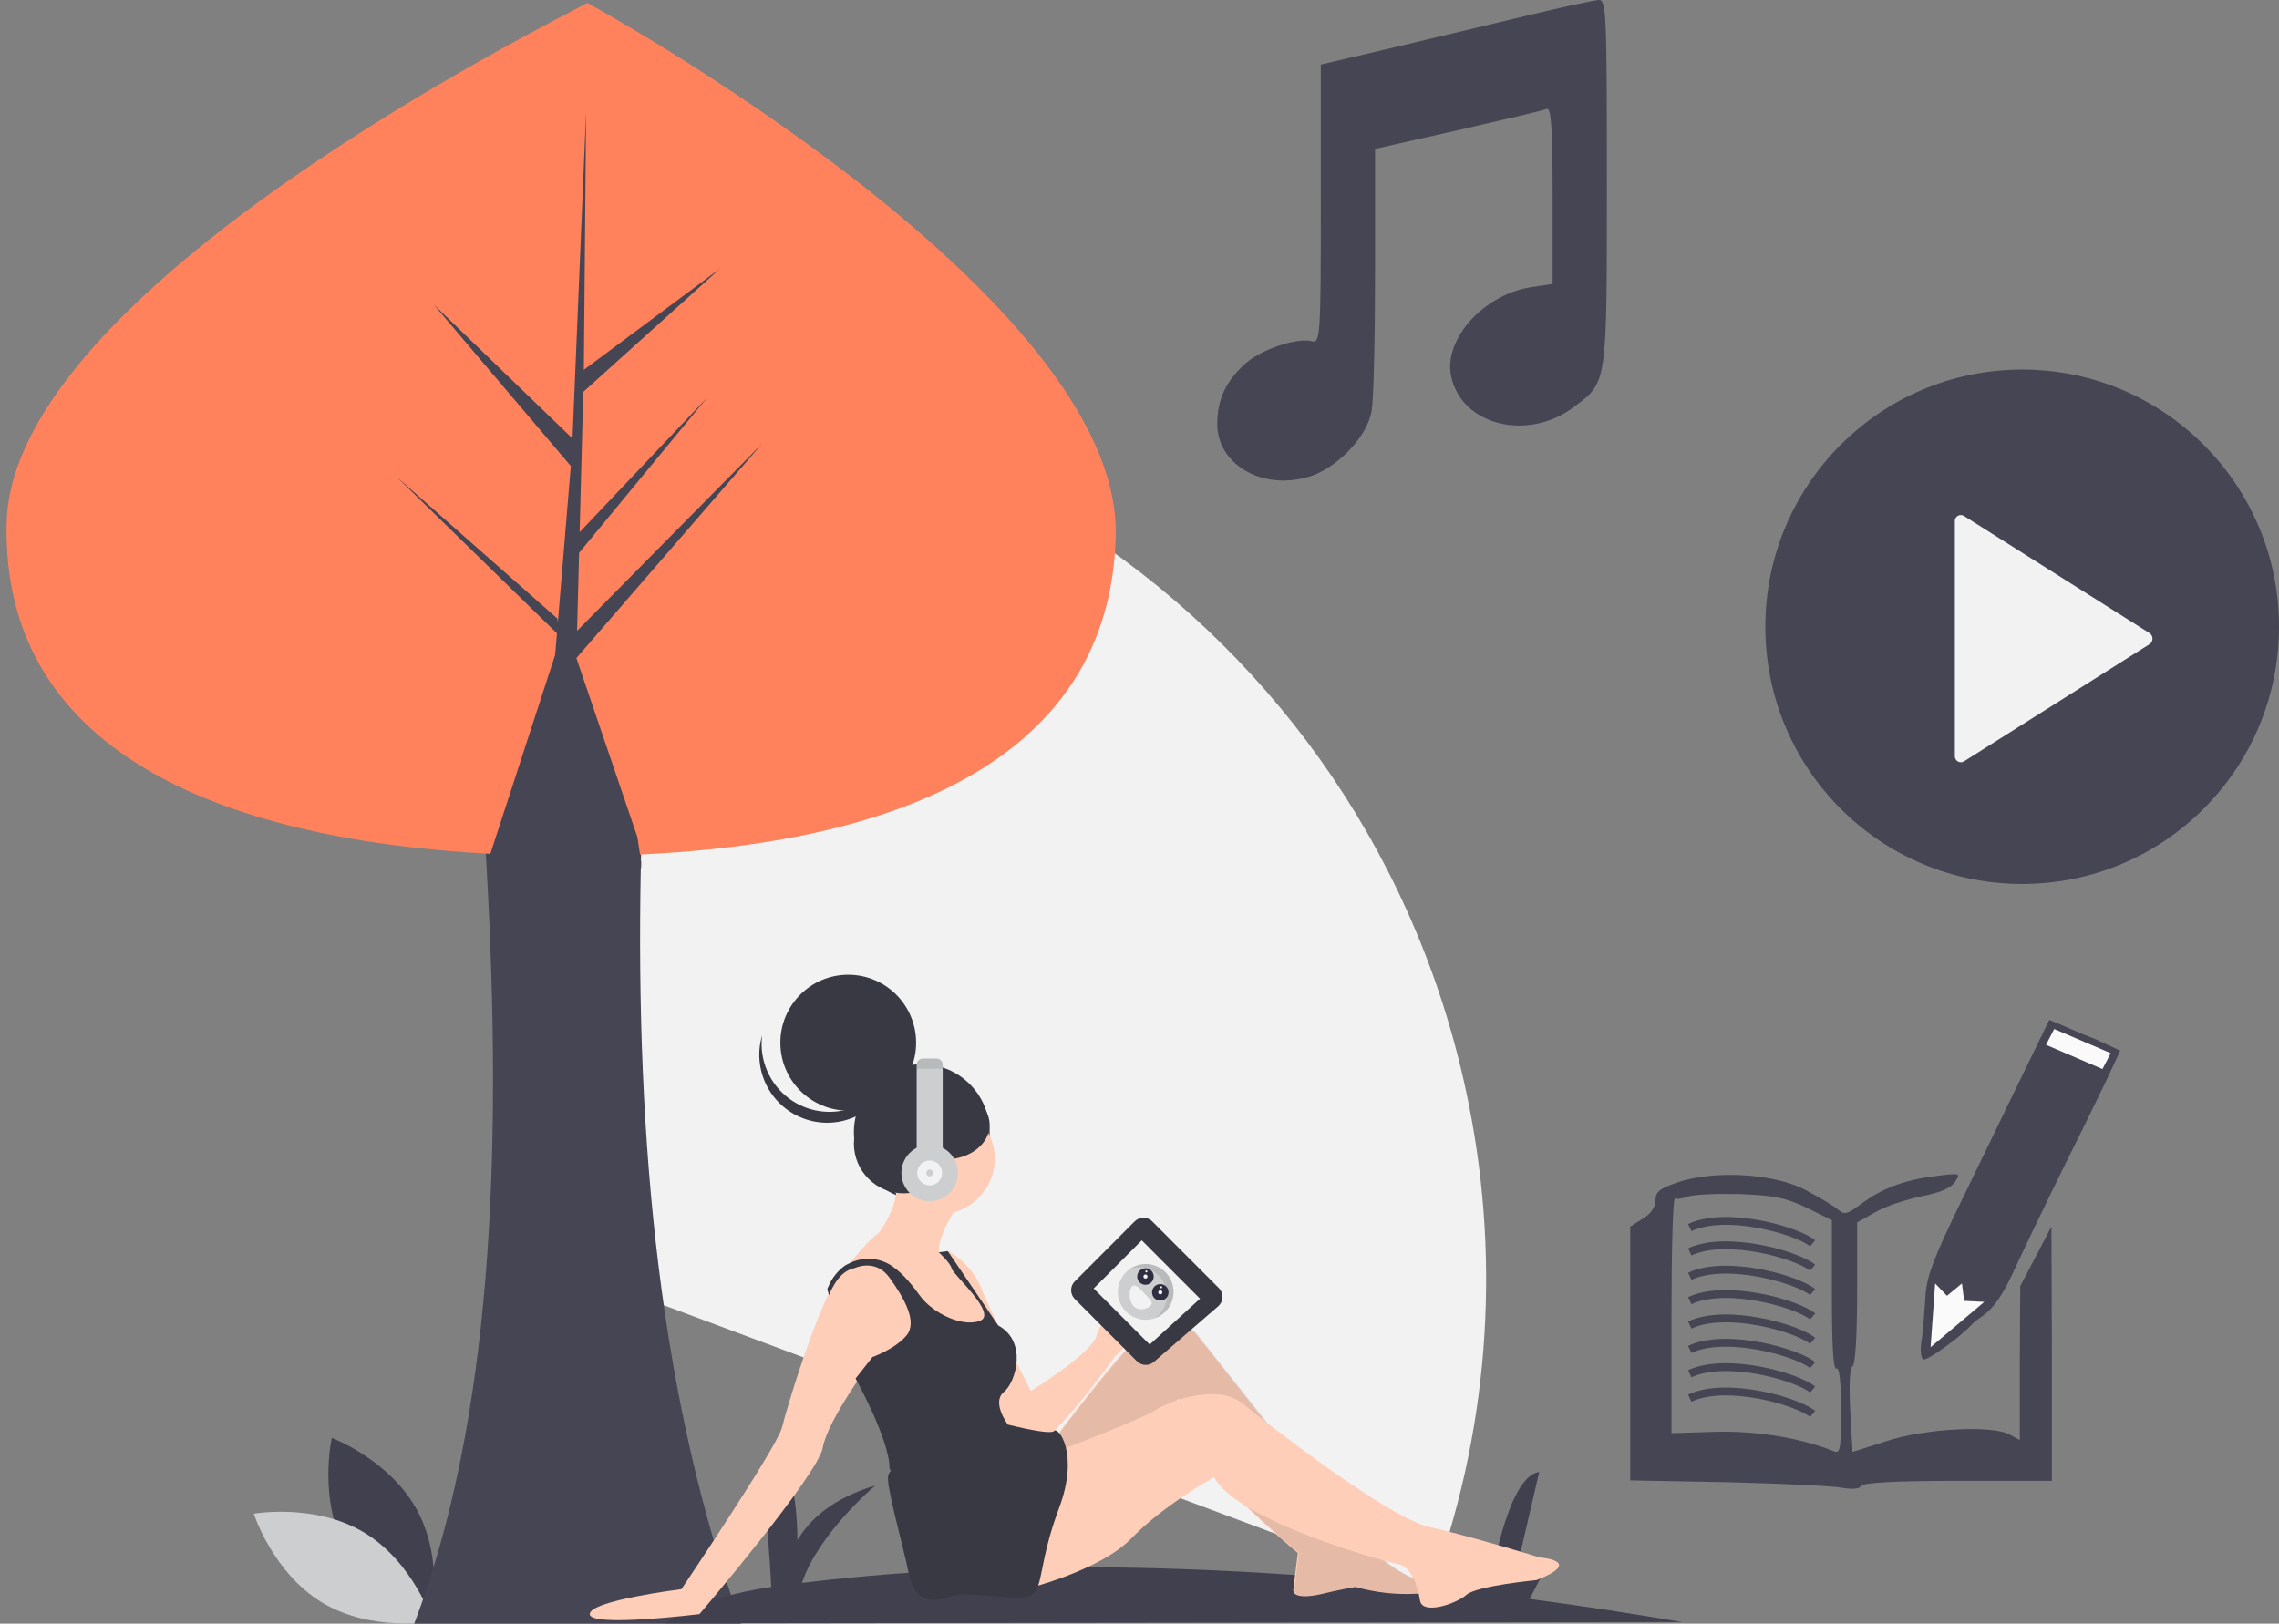 <?xml version="1.0" encoding="utf-8"?>
<!-- Generator: Adobe Illustrator 17.0.0, SVG Export Plug-In . SVG Version: 6.00 Build 0)  -->
<!DOCTYPE svg PUBLIC "-//W3C//DTD SVG 1.1//EN" "http://www.w3.org/Graphics/SVG/1.1/DTD/svg11.dtd">
<svg version="1.1" id="Layer_1" xmlns="http://www.w3.org/2000/svg" xmlns:xlink="http://www.w3.org/1999/xlink" x="0px" y="0px"
	 width="174px" height="124px" viewBox="0 0 174 124" enable-background="new 0 0 174 124" xml:space="preserve">
<rect x="0" y="0" width="174" height="124" fill="#808080" stroke="none"/>
<g>
	<g>
		<defs>
			<rect id="SVGID_1_" x="0.5" y="-26.766" width="169.38" height="150.766"/>
		</defs>
		<clipPath id="SVGID_2_">
			<use xlink:href="#SVGID_1_"  overflow="visible"/>
		</clipPath>
		<path clip-path="url(#SVGID_2_)" fill="#F2F2F2" d="M31.982,30.696l13.3,66.968l63.873,23.87
			c4.441-11.875,5.475-24.758,2.986-37.191C104.795,47.357,68.907,23.339,31.982,30.696z"/>
	</g>
	<g>
		<defs>
			<rect id="SVGID_3_" x="0.5" y="-26.766" width="169.38" height="150.766"/>
		</defs>
		<clipPath id="SVGID_4_">
			<use xlink:href="#SVGID_3_"  overflow="visible"/>
		</clipPath>
		<path clip-path="url(#SVGID_4_)" fill="#41404F" d="M26.377,118.325c2.09,3.882,6.526,5.549,6.526,5.549s1.047-4.628-1.043-8.51
			c-2.09-3.882-6.526-5.549-6.526-5.549S24.287,114.442,26.377,118.325z"/>
	</g>
	<g>
		<defs>
			<rect id="SVGID_5_" x="0.5" y="-26.766" width="169.38" height="150.766"/>
		</defs>
		<clipPath id="SVGID_6_">
			<use xlink:href="#SVGID_5_"  overflow="visible"/>
		</clipPath>
		<path clip-path="url(#SVGID_6_)" fill="#CCCED0" d="M27.814,117.048c3.773,2.274,5.226,6.79,5.226,6.79s-4.664,0.829-8.438-1.444
			c-3.773-2.274-5.226-6.79-5.226-6.79S24.041,114.773,27.814,117.048z"/>
	</g>
	<g>
		<defs>
			<rect id="SVGID_7_" x="0.5" y="-26.766" width="169.38" height="150.766"/>
		</defs>
		<clipPath id="SVGID_8_">
			<use xlink:href="#SVGID_7_"  overflow="visible"/>
		</clipPath>
		<path clip-path="url(#SVGID_8_)" fill="#454554" d="M31.626,124c5.912-15.574,6.766-35.726,5.524-57.778
			c-0.018-0.348-0.038-0.697-0.06-1.048c-0.186-3.179-0.413-6.394-0.68-9.644h12.903c-0.176,3.375-0.3,6.717-0.375,10.026
			c-0.005,0.219-0.009,0.437-0.014,0.652C48.512,87.4,50.406,107.09,56.577,124H31.626z"/>
	</g>
	<g>
		<defs>
			<rect id="SVGID_9_" x="0.5" y="-26.766" width="169.38" height="150.766"/>
		</defs>
		<clipPath id="SVGID_10_">
			<use xlink:href="#SVGID_9_"  overflow="visible"/>
		</clipPath>
		<path clip-path="url(#SVGID_10_)" fill="#41404F" d="M128.423,123.877c-4.032-0.684-7.909-1.272-11.631-1.763l1.471-2.858
			c-0.496-0.173-2.677,1.464-2.677,1.464l1.931-8.296c-2.495,0.302-3.765,8.772-3.765,8.772l-2.788-2.865l1.349,3.22
			c-11.394-1.344-21.234-1.842-29.51-1.86l1.26-2.446c-0.496-0.173-2.677,1.464-2.677,1.464l1.931-8.296
			c-2.496,0.301-3.765,8.772-3.765,8.772l-2.789-2.865l1.43,3.411c-5.671,0.094-11.333,0.478-16.964,1.154
			c1.274-3.811,5.602-7.435,5.602-7.435c-3.305,0.985-5.039,2.635-5.945,4.173c-0.081-7.863-2.976-8.196-2.104,1.8l0.104,1.775
			c-5.792,0.831-8.071,2.783-8.071,2.783L128.423,123.877z"/>
	</g>
	<g>
		<defs>
			<rect id="SVGID_11_" x="0.5" y="-26.766" width="169.38" height="150.766"/>
		</defs>
		<clipPath id="SVGID_12_">
			<use xlink:href="#SVGID_11_"  overflow="visible"/>
		</clipPath>
		<path clip-path="url(#SVGID_12_)" fill="#FF825C" d="M85.186,40.946c-0.451,18.48-19.565,24.7-42.948,24.414
			c-0.543-0.007-1.084-0.017-1.621-0.03c-1.083-0.027-2.155-0.068-3.215-0.125C16.32,64.079,0.089,57.095,0.508,39.909
			C0.942,22.123,41.862,1.847,44.844,0.223C44.846,0.223,85.637,22.467,85.186,40.946z"/>
	</g>
	<g>
		<defs>
			<rect id="SVGID_13_" x="0.5" y="-26.766" width="169.38" height="150.766"/>
		</defs>
		<clipPath id="SVGID_14_">
			<use xlink:href="#SVGID_13_"  overflow="visible"/>
		</clipPath>
		<path clip-path="url(#SVGID_14_)" fill="#393944" d="M70.376,91.655c2.862,0,5.182-2.323,5.182-5.189s-2.32-5.19-5.182-5.19
			s-5.182,2.324-5.182,5.19S67.514,91.655,70.376,91.655z"/>
	</g>
	<g>
		<defs>
			<rect id="SVGID_15_" x="0.5" y="-26.766" width="169.38" height="150.766"/>
		</defs>
		<clipPath id="SVGID_16_">
			<use xlink:href="#SVGID_15_"  overflow="visible"/>
		</clipPath>
		<path clip-path="url(#SVGID_16_)" fill="#393944" d="M64.762,84.822c2.862,0,5.182-2.324,5.182-5.19s-2.32-5.19-5.182-5.19
			s-5.182,2.324-5.182,5.19S61.9,84.822,64.762,84.822z"/>
	</g>
	<g>
		<defs>
			<rect id="SVGID_17_" x="0.5" y="-26.766" width="169.38" height="150.766"/>
		</defs>
		<clipPath id="SVGID_18_">
			<use xlink:href="#SVGID_17_"  overflow="visible"/>
		</clipPath>
		<path clip-path="url(#SVGID_18_)" fill="#393944" d="M60.292,83.93c0.671,0.486,1.448,0.803,2.266,0.926s1.654,0.048,2.438-0.219
			c0.783-0.267,1.492-0.718,2.066-1.315s0.996-1.323,1.233-2.117c-0.089,0.711-0.325,1.397-0.692,2.013
			c-0.367,0.616-0.858,1.149-1.441,1.565c-0.583,0.417-1.247,0.707-1.948,0.854c-0.701,0.147-1.425,0.146-2.126-0.001
			c-0.701-0.148-1.364-0.439-1.947-0.857c-0.583-0.417-1.073-0.95-1.44-1.567c-0.366-0.616-0.601-1.302-0.69-2.014
			c-0.089-0.712-0.029-1.435,0.176-2.122c-0.116,0.923,0.018,1.861,0.389,2.716S59.539,83.384,60.292,83.93z"/>
	</g>
	<g>
		<defs>
			<rect id="SVGID_19_" x="0.5" y="-26.766" width="169.38" height="150.766"/>
		</defs>
		<clipPath id="SVGID_20_">
			<use xlink:href="#SVGID_19_"  overflow="visible"/>
		</clipPath>
		<path clip-path="url(#SVGID_20_)" fill="#FECEB8" d="M71.714,92.736c2.337,0,4.232-1.898,4.232-4.239
			c0-2.341-1.895-4.238-4.232-4.238c-2.337,0-4.232,1.898-4.232,4.238C67.482,90.839,69.377,92.736,71.714,92.736z"/>
	</g>
	<g>
		<defs>
			<rect id="SVGID_21_" x="0.5" y="-26.766" width="169.38" height="150.766"/>
		</defs>
		<clipPath id="SVGID_22_">
			<use xlink:href="#SVGID_21_"  overflow="visible"/>
		</clipPath>
		<path clip-path="url(#SVGID_22_)" fill="#FECEB8" d="M73.182,91.957c0,0-1.727,2.596-1.468,3.72c0,0,1.123,0.519,1.123,0.692
			c0,0.173,1.036,1.817,1.036,1.817l1.209,1.644l0.518,2.162h-2.504l-2.764-2.162l-2.677-2.942c0,0-1.814-0.865-2.764-0.172
			l-0.518,0.432c0,0,1.814-2.422,2.677-2.941c0,0,1.554-1.903,1.382-3.806L73.182,91.957z"/>
	</g>
	<g>
		<defs>
			<rect id="SVGID_23_" x="0.5" y="-26.766" width="169.38" height="150.766"/>
		</defs>
		<clipPath id="SVGID_24_">
			<use xlink:href="#SVGID_23_"  overflow="visible"/>
		</clipPath>
		<path clip-path="url(#SVGID_24_)" fill="#FECEB8" d="M72.492,95.592c0,0,1.727,0.951,2.418,2.768s3.8,7.871,3.8,7.871
			s0.259,3.893,0.086,4.066c-0.173,0.172-2.159-1.73-2.504-2.249s-1.727-6.747-1.727-6.747l-2.245-3.633l-0.432-2.075L72.492,95.592
			L72.492,95.592z"/>
	</g>
	<g>
		<defs>
			<rect id="SVGID_25_" x="0.5" y="-26.766" width="169.38" height="150.766"/>
		</defs>
		<clipPath id="SVGID_26_">
			<use xlink:href="#SVGID_25_"  overflow="visible"/>
		</clipPath>
		<path clip-path="url(#SVGID_26_)" fill="#FECEB8" d="M77.932,106.491l0.777-0.26c0,0,4.75-2.941,5.009-4.238
			c0.259-1.298,4.059-5.623,4.145-3.287c0.086,2.335-2.764,4.931-2.764,4.931s-6.218,8.736-6.563,6.228L77.932,106.491z"/>
	</g>
	<g>
		<defs>
			<rect id="SVGID_27_" x="0.5" y="-26.766" width="169.38" height="150.766"/>
		</defs>
		<clipPath id="SVGID_28_">
			<use xlink:href="#SVGID_27_"  overflow="visible"/>
		</clipPath>
		<path clip-path="url(#SVGID_28_)" fill="#FECEB8" d="M70.073,100.521c0,0-0.086,2.423-3.454,3.287c0,0-3.455,4.671-3.8,6.747
			s-9.413,12.716-9.413,12.716s-8.377,1.038-8.377,0s6.995-1.903,6.995-1.903s7.341-10.899,7.686-12.369s3.627-12.37,5.182-12.284
			c0,0,1.468-0.691,2.332-0.173C68.087,97.061,70.073,100.521,70.073,100.521z"/>
	</g>
	<g>
		<defs>
			<rect id="SVGID_29_" x="0.5" y="-26.766" width="169.38" height="150.766"/>
		</defs>
		<clipPath id="SVGID_30_">
			<use xlink:href="#SVGID_29_"  overflow="visible"/>
		</clipPath>
		<path clip-path="url(#SVGID_30_)" fill="#FECEB8" d="M80.177,110.297c0,0,6.045-8.131,7.341-8.65
			c1.295-0.519,2.936-0.866,3.886,0.346c0.95,1.211,12.177,15.397,12.177,15.397s3.972,4.066,5.959,3.287
			c0,0,1.036,0.866-1.382,1.039c-1.573,0.083-3.147-0.092-4.664-0.519c0,0-1.469,0.26-2.504,0.519
			c-1.037,0.259-2.332,0.345-2.246-0.346l0.345-2.768c0,0-8.895-7.353-9.154-10.467c0,0,0.173-1.47,0-1.297
			c-0.173,0.173-3.8,4.065-5.441,4.931c-1.641,0.865-5.7,2.075-5.7,2.075L80.177,110.297z"/>
	</g>
	<g>
		<defs>
			<rect id="SVGID_31_" x="0.5" y="-26.766" width="169.38" height="150.766"/>
		</defs>
		<clipPath id="SVGID_32_">
			<use xlink:href="#SVGID_31_"  overflow="visible"/>
		</clipPath>
		<path opacity="0.1" clip-path="url(#SVGID_32_)" enable-background="new    " d="M80.26,110.297c0,0,6.045-8.131,7.341-8.65
			c1.295-0.519,2.936-0.866,3.886,0.346c0.95,1.211,12.177,15.397,12.177,15.397s3.972,4.066,5.959,3.287
			c0,0,1.036,0.866-1.382,1.039c-1.573,0.083-3.147-0.092-4.664-0.519c0,0-1.469,0.26-2.504,0.519
			c-1.037,0.259-2.332,0.345-2.246-0.346l0.345-2.768c0,0-8.895-7.353-9.154-10.467c0,0,0.173-1.47,0-1.297
			c-0.173,0.173-3.8,4.065-5.441,4.931c-1.641,0.865-5.7,2.075-5.7,2.075L80.26,110.297z"/>
	</g>
	<g>
		<defs>
			<rect id="SVGID_33_" x="0.5" y="-26.766" width="169.38" height="150.766"/>
		</defs>
		<clipPath id="SVGID_34_">
			<use xlink:href="#SVGID_33_"  overflow="visible"/>
		</clipPath>
		<path clip-path="url(#SVGID_34_)" fill="#FECEB8" d="M79.228,111.421c0,0,7.945-3.027,8.982-3.72
			c1.036-0.692,4.75-2.076,6.65-0.519c1.899,1.557,11.14,8.737,14.249,9.428c3.109,0.692,8.463,2.336,8.463,2.336
			s3.455,0.26-0.259,1.73c0,0-4.578,0.433-5.355,1.124c-0.777,0.692-3.368,1.557-3.54,0.433c-0.173-1.124-0.691-2.595-1.642-2.768
			c-0.949-0.173-12.349-3.287-14.076-6.661c0,0-3.886,2.162-6.304,4.671c-2.418,2.508-8.118,3.893-8.118,3.893L79.228,111.421z"/>
	</g>
	<g>
		<defs>
			<rect id="SVGID_35_" x="0.5" y="-26.766" width="169.38" height="150.766"/>
		</defs>
		<clipPath id="SVGID_36_">
			<use xlink:href="#SVGID_35_"  overflow="visible"/>
		</clipPath>
		<path clip-path="url(#SVGID_36_)" fill="#393944" d="M76.378,108.653c0,0,3.786,1.008,4.095,0.634
			c0.309-0.374,1.95,1.701,0.396,5.854c-1.555,4.152-1.209,6.055-2.073,6.661c-0.864,0.605-4.923-0.346-6.132,0.087
			c-1.209,0.432-2.764,0.778-3.282-1.73c-0.518-2.509-1.814-6.92-1.554-7.526c0.259-0.605,1.641-1.989,1.641-1.989l2.85-1.471
			L76.378,108.653z"/>
	</g>
	<g>
		<defs>
			<rect id="SVGID_37_" x="0.5" y="-26.766" width="169.38" height="150.766"/>
		</defs>
		<clipPath id="SVGID_38_">
			<use xlink:href="#SVGID_37_"  overflow="visible"/>
		</clipPath>
		<path clip-path="url(#SVGID_38_)" fill="#393944" d="M63.294,98.922c0,0,0.601-1.687,1.717-2.004
			c0.094-0.025,0.187-0.056,0.279-0.091c0.419-0.167,1.698-0.53,2.624,0.754c1.123,1.557,2.159,3.374,1.295,4.411
			c-0.864,1.039-2.591,1.644-2.591,1.644l-1.295,1.644c0,0,2.591,4.671,2.591,6.834c0,0,0.086,0.866,1.554-0.692
			c1.468-1.557,7.476-2.633,7.476-2.633s-1.258-1.692-0.308-2.47c0.95-0.779,1.82-3.88-0.429-5.097l-3.846-5.672l-0.691,0.087
			c0,0,0.907,0.822,0.993,1.254c0.086,0.433,3.541,3.46,2.159,3.979c-1.382,0.519-3.627-0.606-4.577-1.903
			c-0.523-0.714-1.254-1.689-2.18-2.307c-0.476-0.311-1.025-0.49-1.592-0.521c-0.567-0.031-1.132,0.089-1.638,0.348l-0.29,0.145
			c-0.564,0.396-1.007,0.941-1.279,1.576l-0.103,0.24L63.294,98.922z"/>
	</g>
	<g>
		<defs>
			<rect id="SVGID_39_" x="0.5" y="-26.766" width="169.38" height="150.766"/>
		</defs>
		<clipPath id="SVGID_40_">
			<use xlink:href="#SVGID_39_"  overflow="visible"/>
		</clipPath>
		<path clip-path="url(#SVGID_40_)" fill="#393944" d="M68.994,91.137c2.099,0,3.8-1.704,3.8-3.806c0-2.101-1.701-3.805-3.8-3.805
			c-2.099,0-3.8,1.704-3.8,3.805C65.194,89.433,66.895,91.137,68.994,91.137z"/>
	</g>
	<g>
		<defs>
			<rect id="SVGID_41_" x="0.5" y="-26.766" width="169.38" height="150.766"/>
		</defs>
		<clipPath id="SVGID_42_">
			<use xlink:href="#SVGID_41_"  overflow="visible"/>
		</clipPath>
		<path clip-path="url(#SVGID_42_)" fill="#393944" d="M72.189,88.541c1.86,0,3.368-1.181,3.368-2.638
			c0-1.456-1.508-2.638-3.368-2.638c-1.86,0-3.368,1.182-3.368,2.638C68.821,87.36,70.329,88.541,72.189,88.541z"/>
	</g>
	<g>
		<defs>
			<rect id="SVGID_43_" x="0.5" y="-26.766" width="169.38" height="150.766"/>
		</defs>
		<clipPath id="SVGID_44_">
			<use xlink:href="#SVGID_43_"  overflow="visible"/>
		</clipPath>
		<path clip-path="url(#SVGID_44_)" fill="#A0616A" d="M70.937,91.05c0.31,0,0.561-0.446,0.561-0.995s-0.251-0.995-0.561-0.995
			s-0.561,0.446-0.561,0.995C70.376,90.604,70.627,91.05,70.937,91.05z"/>
	</g>
	<g>
		<defs>
			<rect id="SVGID_45_" x="0.5" y="-26.766" width="169.38" height="150.766"/>
		</defs>
		<clipPath id="SVGID_46_">
			<use xlink:href="#SVGID_45_"  overflow="visible"/>
		</clipPath>
		<path clip-path="url(#SVGID_46_)" fill="#CCCED0" d="M69.987,81.306v6.889h1.986v-6.889c0-0.123-0.049-0.241-0.136-0.328
			c-0.087-0.087-0.205-0.136-0.327-0.136h-1.06c-0.123,0-0.24,0.048-0.327,0.136C70.035,81.065,69.987,81.183,69.987,81.306z"/>
	</g>
	<g>
		<defs>
			<rect id="SVGID_47_" x="0.5" y="-26.766" width="169.38" height="150.766"/>
		</defs>
		<clipPath id="SVGID_48_">
			<use xlink:href="#SVGID_47_"  overflow="visible"/>
		</clipPath>
		<path clip-path="url(#SVGID_48_)" fill="#CCCED0" d="M70.98,91.742c1.192,0,2.159-0.969,2.159-2.163s-0.967-2.163-2.159-2.163
			c-1.192,0-2.159,0.969-2.159,2.163S69.788,91.742,70.98,91.742z"/>
	</g>
	<g>
		<defs>
			<rect id="SVGID_49_" x="0.5" y="-26.766" width="169.38" height="150.766"/>
		</defs>
		<clipPath id="SVGID_50_">
			<use xlink:href="#SVGID_49_"  overflow="visible"/>
		</clipPath>
		<path clip-path="url(#SVGID_50_)" fill="#F2F2F2" d="M70.98,90.531c0.525,0,0.95-0.426,0.95-0.951c0-0.526-0.425-0.952-0.95-0.952
			c-0.525,0-0.95,0.426-0.95,0.952C70.03,90.105,70.456,90.531,70.98,90.531z"/>
	</g>
	<g>
		<defs>
			<rect id="SVGID_51_" x="0.5" y="-26.766" width="169.38" height="150.766"/>
		</defs>
		<clipPath id="SVGID_52_">
			<use xlink:href="#SVGID_51_"  overflow="visible"/>
		</clipPath>
		<path clip-path="url(#SVGID_52_)" fill="#CCCED0" d="M70.98,89.838c0.143,0,0.259-0.116,0.259-0.26c0-0.143-0.116-0.26-0.259-0.26
			c-0.143,0-0.259,0.116-0.259,0.26S70.837,89.838,70.98,89.838z"/>
	</g>
	<g>
		<defs>
			<rect id="SVGID_53_" x="0.5" y="-26.766" width="169.38" height="150.766"/>
		</defs>
		<clipPath id="SVGID_54_">
			<use xlink:href="#SVGID_53_"  overflow="visible"/>
		</clipPath>
		<path opacity="0.1" clip-path="url(#SVGID_54_)" enable-background="new    " d="M69.987,81.306v0.315h1.986v-0.315
			c0-0.123-0.049-0.241-0.136-0.328c-0.087-0.087-0.205-0.136-0.327-0.136h-1.06c-0.123,0-0.24,0.048-0.327,0.136
			C70.035,81.065,69.987,81.183,69.987,81.306z"/>
	</g>
	<g>
		<defs>
			<rect id="SVGID_55_" x="0.5" y="-26.766" width="169.38" height="150.766"/>
		</defs>
		<clipPath id="SVGID_56_">
			<use xlink:href="#SVGID_55_"  overflow="visible"/>
		</clipPath>
		<path clip-path="url(#SVGID_56_)" fill="#393944" d="M93.058,98.372l-5.085-5.093C87.795,93.1,87.554,93,87.302,93
			s-0.493,0.101-0.671,0.278l-4.574,4.583c-0.178,0.178-0.278,0.42-0.278,0.671c0,0.252,0.1,0.494,0.278,0.672l4.751,4.759
			c0.169,0.169,0.397,0.269,0.636,0.277s0.473-0.074,0.655-0.231l4.908-4.248c0.099-0.085,0.179-0.19,0.235-0.307
			c0.056-0.118,0.088-0.247,0.093-0.377c0.005-0.13-0.017-0.261-0.065-0.382C93.222,98.574,93.15,98.464,93.058,98.372z"/>
	</g>
	<g>
		<defs>
			<rect id="SVGID_57_" x="0.5" y="-26.766" width="169.38" height="150.766"/>
		</defs>
		<clipPath id="SVGID_58_">
			<use xlink:href="#SVGID_57_"  overflow="visible"/>
		</clipPath>
		<path clip-path="url(#SVGID_58_)" fill="#F2F2F2" d="M91.621,99.181l-4.448-4.455l-3.67,3.676l4.275,4.282L91.621,99.181z"/>
	</g>
	<g>
		<defs>
			<rect id="SVGID_59_" x="0.5" y="-26.766" width="169.38" height="150.766"/>
		</defs>
		<clipPath id="SVGID_60_">
			<use xlink:href="#SVGID_59_"  overflow="visible"/>
		</clipPath>
		<path clip-path="url(#SVGID_60_)" fill="#CCCED0" d="M87.475,100.79c1.174,0,2.125-0.953,2.125-2.128
			c0-1.176-0.952-2.129-2.125-2.129c-1.174,0-2.125,0.953-2.125,2.129C85.35,99.837,86.301,100.79,87.475,100.79z"/>
	</g>
	<g>
		<defs>
			<rect id="SVGID_61_" x="0.5" y="-26.766" width="169.38" height="150.766"/>
		</defs>
		<clipPath id="SVGID_62_">
			<use xlink:href="#SVGID_61_"  overflow="visible"/>
		</clipPath>
		<path opacity="0.1" clip-path="url(#SVGID_62_)" enable-background="new    " d="M88.421,100.476
			c0.356-0.334,0.585-0.781,0.651-1.266c0.065-0.484-0.037-0.976-0.291-1.393c-0.254-0.418-0.643-0.734-1.103-0.898
			s-0.962-0.164-1.421-0.001c0.248-0.174,0.531-0.293,0.829-0.349c0.298-0.056,0.605-0.047,0.899,0.026s0.57,0.208,0.808,0.396
			s0.433,0.425,0.572,0.695s0.219,0.567,0.233,0.87c0.015,0.303-0.035,0.607-0.147,0.889c-0.112,0.283-0.283,0.538-0.501,0.749
			c-0.218,0.21-0.479,0.372-0.765,0.474C88.268,100.61,88.347,100.546,88.421,100.476z"/>
	</g>
	<g>
		<defs>
			<rect id="SVGID_63_" x="0.5" y="-26.766" width="169.38" height="150.766"/>
		</defs>
		<clipPath id="SVGID_64_">
			<use xlink:href="#SVGID_63_"  overflow="visible"/>
		</clipPath>
		<path clip-path="url(#SVGID_64_)" fill="#F2F2F2" d="M86.43,98.238c-0.253,0.238-0.267,1.097,0.12,1.51s1.028,0.223,1.281-0.016
			c0.253-0.238,0.024-0.436-0.364-0.848C87.081,98.472,86.683,98,86.43,98.238z"/>
	</g>
	<g>
		<defs>
			<rect id="SVGID_65_" x="0.5" y="-26.766" width="169.38" height="150.766"/>
		</defs>
		<clipPath id="SVGID_66_">
			<use xlink:href="#SVGID_65_"  overflow="visible"/>
		</clipPath>
		<path clip-path="url(#SVGID_66_)" fill="#2F2E41" d="M88.588,99.327c0.348,0,0.63-0.282,0.63-0.63c0-0.349-0.282-0.631-0.63-0.631
			s-0.63,0.282-0.63,0.631C87.958,99.045,88.24,99.327,88.588,99.327z"/>
	</g>
	<g>
		<defs>
			<rect id="SVGID_67_" x="0.5" y="-26.766" width="169.38" height="150.766"/>
		</defs>
		<clipPath id="SVGID_68_">
			<use xlink:href="#SVGID_67_"  overflow="visible"/>
		</clipPath>
		<path clip-path="url(#SVGID_68_)" fill="#2F2E41" d="M87.456,98.12c0.348,0,0.63-0.282,0.63-0.63c0-0.349-0.282-0.631-0.63-0.631
			s-0.63,0.282-0.63,0.631C86.826,97.838,87.108,98.12,87.456,98.12z"/>
	</g>
	<g>
		<defs>
			<rect id="SVGID_69_" x="0.5" y="-26.766" width="169.38" height="150.766"/>
		</defs>
		<clipPath id="SVGID_70_">
			<use xlink:href="#SVGID_69_"  overflow="visible"/>
		</clipPath>
		<path clip-path="url(#SVGID_70_)" fill="#F2F2F2" d="M88.588,98.854c0.087,0,0.157-0.07,0.157-0.157s-0.07-0.157-0.157-0.157
			s-0.157,0.07-0.157,0.157C88.43,98.784,88.501,98.854,88.588,98.854z"/>
	</g>
	<g>
		<defs>
			<rect id="SVGID_71_" x="0.5" y="-26.766" width="169.38" height="150.766"/>
		</defs>
		<clipPath id="SVGID_72_">
			<use xlink:href="#SVGID_71_"  overflow="visible"/>
		</clipPath>
		<path clip-path="url(#SVGID_72_)" fill="#F2F2F2" d="M88.655,98.387c0.044,0,0.079-0.035,0.079-0.079
			c0-0.043-0.035-0.078-0.079-0.078c-0.043,0-0.079,0.035-0.079,0.078C88.577,98.352,88.612,98.387,88.655,98.387z"/>
	</g>
	<g>
		<defs>
			<rect id="SVGID_73_" x="0.5" y="-26.766" width="169.38" height="150.766"/>
		</defs>
		<clipPath id="SVGID_74_">
			<use xlink:href="#SVGID_73_"  overflow="visible"/>
		</clipPath>
		<path clip-path="url(#SVGID_74_)" fill="#F2F2F2" d="M87.523,97.18c0.044,0,0.079-0.035,0.079-0.079
			c0-0.043-0.035-0.078-0.079-0.078c-0.043,0-0.079,0.035-0.079,0.078C87.445,97.145,87.48,97.18,87.523,97.18z"/>
	</g>
	<g>
		<defs>
			<rect id="SVGID_75_" x="0.5" y="-26.766" width="169.38" height="150.766"/>
		</defs>
		<clipPath id="SVGID_76_">
			<use xlink:href="#SVGID_75_"  overflow="visible"/>
		</clipPath>
		<path clip-path="url(#SVGID_76_)" fill="#F2F2F2" d="M87.456,97.648c0.087,0,0.157-0.071,0.157-0.158s-0.071-0.157-0.157-0.157
			s-0.157,0.071-0.157,0.157C87.298,97.578,87.369,97.648,87.456,97.648z"/>
	</g>
	<g>
		<defs>
			<rect id="SVGID_77_" x="0.5" y="-26.766" width="169.38" height="150.766"/>
		</defs>
		<clipPath id="SVGID_78_">
			<use xlink:href="#SVGID_77_"  overflow="visible"/>
		</clipPath>
		<path clip-path="url(#SVGID_78_)" fill="#454554" d="M48.959,65.878l-0.296-1.955l-1.454-4.265l-3.203-9.401L58.2,33.865
			L44.06,48.178l0.153-5.956l9.783-11.86l-9.742,10.282L44.53,29.93l10.475-9.441l-10.43,7.757l0.171-19.564V8.599l-0.005,0.084
			L43.71,33.491L33.101,23.245l10.48,12.349l-0.992,11.967l-0.03-0.317l-12.277-10.83l12.24,11.952l-0.123,1.496l-0.023,0.024
			l0.011,0.123l-3.142,9.65l-1.949,5.983c0.021,0.217,0.041,0.434,0.059,0.65c1.787,0.025,10.423-0.016,11.591-0.008L48.959,65.878z
			"/>
	</g>
</g>
<g>
	<path fill="#454554" d="M154.391,67.508c10.83,0,19.609-8.794,19.609-19.641s-8.779-19.641-19.609-19.641
		c-10.83,0-19.609,8.793-19.609,19.641S143.561,67.508,154.391,67.508z"/>
	<path fill="#F2F2F2" d="M149.251,39.816v17.913c-0.005,0.083,0.013,0.166,0.052,0.239c0.038,0.074,0.096,0.135,0.166,0.179
		c0.071,0.044,0.152,0.067,0.235,0.068c0.083,0.001,0.165-0.02,0.236-0.062l14.176-8.956c0.07-0.046,0.126-0.109,0.166-0.183
		c0.039-0.074,0.06-0.156,0.06-0.239c0-0.084-0.021-0.166-0.06-0.239c-0.04-0.074-0.096-0.136-0.166-0.183l-14.176-8.956
		c-0.071-0.043-0.153-0.065-0.235-0.065c-0.083,0-0.165,0.023-0.235,0.066c-0.071,0.043-0.129,0.105-0.168,0.178
		C149.264,39.65,149.246,39.733,149.251,39.816z"/>
</g>
<path fill="#454554" d="M116.845,1.131c-2.485,0.602-7.116,1.694-10.241,2.447l-5.761,1.355v10.656
	c0,10.204-0.038,10.656-0.715,10.467c-1.092-0.264-3.652,0.565-4.932,1.619c-1.544,1.318-2.259,2.786-2.259,4.707
	c0,3.05,3.351,5.045,6.853,4.066c2.184-0.565,4.631-3.087,4.932-5.083c0.151-0.791,0.264-5.648,0.264-10.731v-9.262l6.326-1.431
	c3.464-0.791,6.514-1.506,6.777-1.619c0.339-0.113,0.452,1.355,0.452,6.627v6.74l-1.506,0.226c-3.652,0.489-6.815,3.916-6.25,6.777
	c0.753,3.803,5.911,5.083,9.451,2.334c2.485-1.845,2.447-1.694,2.447-17.132c0-13.028-0.038-13.931-0.64-13.894
	C121.664,0.039,119.33,0.528,116.845,1.131z"/>
<path fill="#454554" d="M156.463,77.894c-1.05,2.134-5.017,10.321-6.557,13.505c-2.309,4.724-2.834,6.123-2.904,7.698
	c-0.07,1.05-0.175,2.519-0.28,3.219c-0.14,0.7-0.07,1.365,0.105,1.505c0.28,0.14,2.766-1.646,3.676-2.626
	c0.105-0.105,0.208-0.243,0.873-0.698c0.805-0.56,1.54-1.61,2.309-3.289c0.63-1.365,2.449-5.179,4.059-8.433
	c1.645-3.289,3.219-6.543,3.534-7.243l0.595-1.295l-1.994-0.921C158.973,79.002,157.006,78.091,156.463,77.894z"/>
<path fill="#454554" d="M128.142,90.279c-1.435,0.49-1.749,0.735-1.749,1.4c0,0.525-0.385,1.05-0.98,1.4l-0.945,0.595v9.692v9.692
	l7.453,0.14c4.059,0.105,7.978,0.28,8.678,0.42c0.805,0.14,1.365,0.105,1.505-0.14c0.175-0.245,2.589-0.385,7.418-0.385h7.138
	v-9.727l-0.035-9.692l-1.19,2.274l-1.19,2.274l-0.035,5.878v5.878l-0.77-0.42c-1.365-0.735-6.438-0.455-9.377,0.49l-2.624,0.84
	l-0.175-3.184c-0.105-1.959-0.035-3.254,0.175-3.359s0.35-2.344,0.35-5.598v-5.388l1.365-0.77c0.77-0.455,2.379-0.98,3.534-1.225
	c1.47-0.28,2.309-0.665,2.589-1.12c0.42-0.665,0.385-0.665-1.54-0.42c-2.309,0.28-4.094,0.945-5.703,2.169
	c-1.05,0.77-1.225,0.805-1.749,0.35c-0.315-0.28-1.47-0.945-2.519-1.505C135.35,89.614,130.941,89.369,128.142,90.279z
	 M137.939,92.238l1.924,0.945v5.773c0,3.779,0.105,5.703,0.35,5.563c0.21-0.14,0.35,1.015,0.35,3.149
	c0,3.114-0.07,3.394-0.595,3.149c-2.554-1.015-5.808-1.54-8.922-1.47l-3.429,0.105v-9.062c0-4.969,0.105-8.957,0.28-8.887
	c0.14,0.105,0.56,0.035,0.945-0.105c0.385-0.175,2.134-0.245,3.919-0.21C135.42,91.294,136.33,91.468,137.939,92.238z"/>
<polygon fill="#FAFAFA" points="147.398,102.886 147.747,98.019 148.649,98.96 149.793,98.019 149.96,99.346 151.499,99.425 "/>
<polygon fill="#FAFAFA" points="156.836,78.587 156.211,79.794 160.522,81.645 161.155,80.434 "/>
<path fill="none" stroke="#454554" stroke-width="0.6" stroke-miterlimit="10" d="M129.012,93.749
	c2.788-1.314,8.217,0.23,9.38,1.207"/>
<path fill="none" stroke="#454554" stroke-width="0.6" stroke-miterlimit="10" d="M129.012,95.61c2.788-1.314,8.217,0.23,9.38,1.207
	"/>
<path fill="none" stroke="#454554" stroke-width="0.6" stroke-miterlimit="10" d="M129.012,97.472
	c2.788-1.314,8.217,0.23,9.38,1.207"/>
<path fill="none" stroke="#454554" stroke-width="0.6" stroke-miterlimit="10" d="M129.012,99.333
	c2.788-1.314,8.217,0.23,9.38,1.207"/>
<path fill="none" stroke="#454554" stroke-width="0.6" stroke-miterlimit="10" d="M129.012,101.194
	c2.788-1.314,8.217,0.23,9.38,1.207"/>
<path fill="none" stroke="#454554" stroke-width="0.6" stroke-miterlimit="10" d="M129.012,103.055
	c2.788-1.314,8.217,0.23,9.38,1.207"/>
<path fill="none" stroke="#454554" stroke-width="0.6" stroke-miterlimit="10" d="M129.012,104.917
	c2.788-1.314,8.217,0.23,9.38,1.207"/>
<path fill="none" stroke="#454554" stroke-width="0.6" stroke-miterlimit="10" d="M129.012,106.778
	c2.788-1.314,8.217,0.23,9.38,1.207"/>
</svg>
